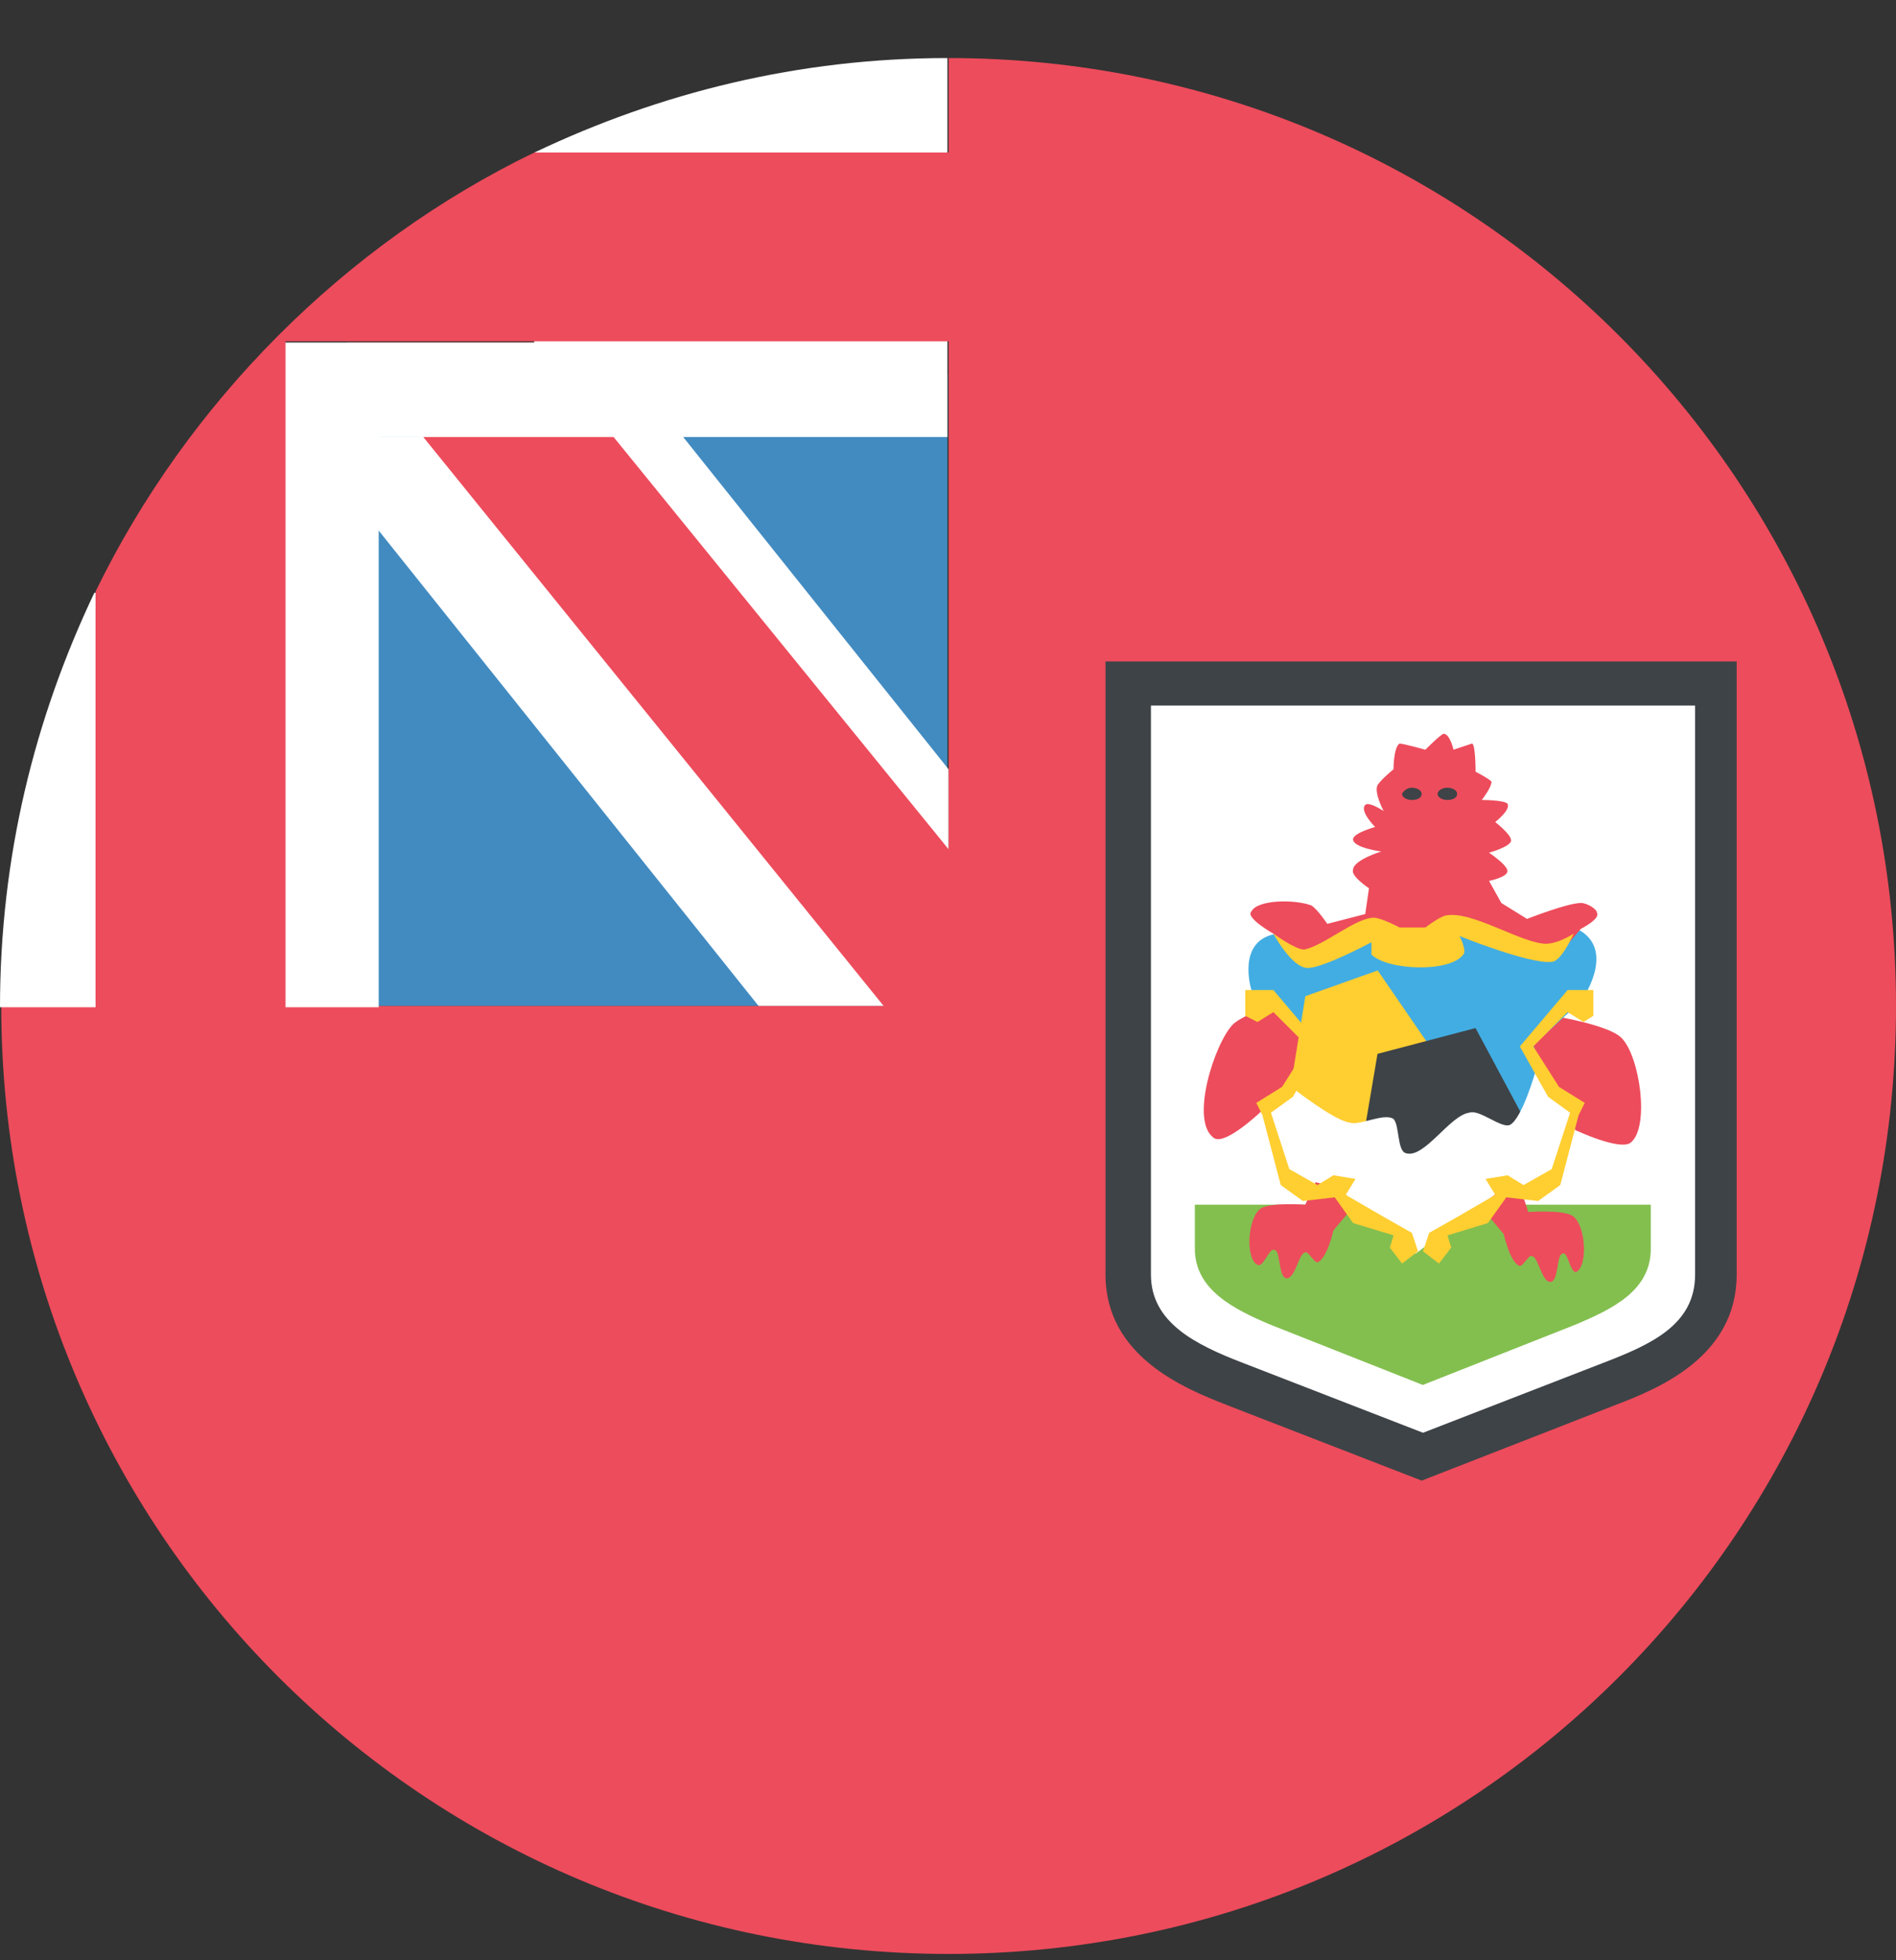 <svg width="30" height="31" viewBox="0 0 30 31" fill="none" xmlns="http://www.w3.org/2000/svg">
<rect x="0" y="0" width="30" height="31" fill="#333333" stroke="none"/>
<path d="M5.004 5.922H14.991V15.909H5.004V5.922Z" fill="#428BC1"/>
<path d="M8.454 3.963V6.911H4.809L12.003 15.909H15.009V12.166L8.454 3.963Z" fill="white"/>
<path d="M15.01 0.918V15.909H0.02C0.02 24.21 6.71 30.9 15.01 30.9C23.31 30.9 30 24.21 30 15.909C30 7.609 23.29 0.918 15.01 0.918Z" fill="#ED4C5C"/>
<path d="M4.499 9.374H1.493C0.543 11.371 0 13.563 0 15.929H5.992V6.891H4.499V9.374Z" fill="white"/>
<path d="M15.243 13.718L8.494 5.417H5.488L14.234 16.22H15.243V13.718Z" fill="#ED4C5C"/>
<path d="M8.456 2.412V5.417H4.5V6.911H14.991V0.918C12.645 0.918 10.454 1.461 8.456 2.412Z" fill="white"/>
<path d="M15.494 2.412H8.454C5.448 3.866 2.966 6.368 1.512 9.354V16.394H4.518V5.398H15.513V2.412H15.494Z" fill="#ED4C5C"/>
<path d="M22.495 23.415L19.393 22.212C18.753 21.96 17.492 21.456 17.492 20.156V10.46H27.479V20.156C27.479 21.456 26.238 21.96 25.579 22.212L22.495 23.415Z" fill="#3E4347"/>
<path d="M18.211 11.158V20.157C18.211 20.913 18.909 21.262 19.665 21.553L22.516 22.658L25.367 21.553C26.123 21.262 26.821 20.952 26.821 20.157V11.158H18.211Z" fill="white"/>
<path d="M18.906 19.051V19.749C18.906 20.389 19.507 20.7 20.109 20.952L22.513 21.902L24.918 20.952C25.519 20.7 26.12 20.409 26.12 19.749V19.051H18.906Z" fill="#83BF4F"/>
<path d="M19.895 20.001C19.701 19.904 19.74 19.245 19.953 19.109C20.109 19.012 20.652 19.051 20.652 19.051L20.904 18.508L21.602 18.857L21.098 19.458C21.098 19.458 21.001 19.904 20.846 19.963C20.787 19.963 20.69 19.769 20.652 19.807C20.555 19.807 20.497 20.215 20.361 20.215C20.225 20.215 20.264 19.769 20.167 19.769C20.089 19.71 19.992 20.059 19.895 20.001Z" fill="#ED4C5C"/>
<path d="M24.937 20.118C25.131 20.021 25.093 19.361 24.879 19.226C24.724 19.129 24.181 19.167 24.181 19.167L23.987 18.566L23.289 18.915L23.793 19.516C23.793 19.516 23.89 19.962 24.045 20.021C24.104 20.021 24.201 19.827 24.239 19.866C24.336 19.866 24.394 20.273 24.53 20.273C24.666 20.273 24.627 19.827 24.724 19.827C24.802 19.769 24.84 20.118 24.937 20.118Z" fill="#ED4C5C"/>
<path d="M24.201 16.006C24.201 16.006 25.404 16.161 25.656 16.413C25.947 16.704 26.102 17.81 25.811 18.062C25.656 18.217 24.919 17.868 24.919 17.868V17.519L23.969 16.724L24.201 16.006Z" fill="#ED4C5C"/>
<path d="M20.557 15.754C20.557 15.754 19.703 16.006 19.509 16.2C19.219 16.491 18.811 17.752 19.219 18.004C19.413 18.101 19.975 17.558 19.975 17.558L20.828 17.015L20.557 15.754Z" fill="#ED4C5C"/>
<path d="M20.693 16.413L19.801 15.657C19.801 15.657 19.549 14.862 20.209 14.765C20.81 14.668 22.613 14.571 22.613 14.571C22.613 14.571 24.863 14.629 25.018 14.726C25.561 15.075 25.018 15.832 25.018 15.832L24.262 16.53L24.805 17.887L20.616 17.791L20.693 16.413Z" fill="#42ADE2"/>
<path d="M20.402 17.306L20.654 15.754L21.799 15.347L22.652 16.588L22.594 18.586L20.402 17.306Z" fill="#FFCE31"/>
<path d="M21.602 17.81L21.796 16.666L23.347 16.258L24.2 17.849L22.843 18.799L21.602 17.81Z" fill="#3E4347"/>
<path d="M20.051 17.558L20.458 17.209C20.458 17.209 21.098 17.713 21.35 17.752C21.505 17.81 21.893 17.596 22.048 17.694C22.145 17.79 22.106 18.198 22.242 18.236C22.533 18.334 22.94 17.635 23.25 17.596C23.406 17.538 23.755 17.849 23.89 17.79C24.084 17.694 24.298 16.937 24.298 16.937L24.899 17.48L24.608 18.624L23.755 18.818L22.397 19.827L21.156 18.779L20.361 18.586L20.051 17.558Z" fill="white"/>
<path d="M20.148 14.765C20.148 14.765 19.702 14.513 19.799 14.416C19.896 14.222 20.497 14.222 20.749 14.319C20.846 14.377 21.001 14.61 21.001 14.61L21.602 14.455L21.661 14.048C21.661 14.048 21.37 13.854 21.409 13.757C21.409 13.601 21.855 13.466 21.855 13.466C21.855 13.466 21.409 13.408 21.409 13.272C21.409 13.175 21.758 13.078 21.758 13.078C21.758 13.078 21.506 12.826 21.602 12.729C21.661 12.671 21.893 12.826 21.893 12.826C21.893 12.826 21.738 12.535 21.796 12.418C21.855 12.322 22.049 12.166 22.049 12.166C22.049 12.166 22.049 11.817 22.145 11.759C22.204 11.759 22.553 11.856 22.553 11.856C22.553 11.856 22.805 11.604 22.843 11.604C22.941 11.604 22.999 11.856 22.999 11.856L23.29 11.759C23.348 11.759 23.348 12.205 23.348 12.205C23.348 12.205 23.542 12.302 23.6 12.36C23.6 12.457 23.445 12.651 23.445 12.651C23.445 12.651 23.794 12.651 23.852 12.709C23.91 12.806 23.658 13 23.658 13C23.658 13 23.91 13.194 23.91 13.291C23.91 13.388 23.561 13.485 23.561 13.485C23.561 13.485 23.852 13.679 23.852 13.776C23.852 13.873 23.561 13.931 23.561 13.931L23.755 14.28L24.162 14.532C24.162 14.532 24.802 14.28 25.015 14.28C25.113 14.28 25.268 14.377 25.268 14.435C25.326 14.532 25.015 14.688 25.015 14.688L24.666 15.095L23.27 14.649L21.68 14.707L20.633 15.153L20.148 14.765Z" fill="#ED4C5C"/>
<path d="M22.339 12.457C22.416 12.457 22.494 12.496 22.494 12.554C22.494 12.612 22.436 12.651 22.339 12.651C22.261 12.651 22.184 12.612 22.184 12.554C22.203 12.515 22.261 12.457 22.339 12.457Z" fill="#3E4347"/>
<path d="M22.901 12.457C22.979 12.457 23.056 12.496 23.056 12.554C23.056 12.612 22.998 12.651 22.901 12.651C22.824 12.651 22.746 12.612 22.746 12.554C22.746 12.515 22.804 12.457 22.901 12.457Z" fill="#3E4347"/>
<path d="M20.148 14.765C20.148 14.765 20.439 15.308 20.691 15.308C20.944 15.308 21.7 14.901 21.7 14.901V15.095C21.952 15.347 22.941 15.386 23.154 15.095C23.212 15.037 23.096 14.804 23.096 14.804C23.096 14.804 24.201 15.25 24.55 15.211C24.706 15.211 24.9 14.765 24.9 14.765C24.9 14.765 24.609 14.959 24.395 14.92C23.988 14.862 23.29 14.416 22.902 14.474C22.805 14.474 22.553 14.668 22.553 14.668H22.146C22.146 14.668 21.855 14.513 21.739 14.513C21.448 14.513 20.944 14.959 20.633 15.017C20.497 15.017 20.148 14.765 20.148 14.765Z" fill="#FFCE31"/>
<path d="M25.25 15.657H24.804L24.048 16.549L24.494 17.344L24.843 17.597L24.552 18.489L24.106 18.741L23.854 18.586L23.505 18.644L23.66 18.896L23.059 19.245L22.613 19.497L22.516 19.788L22.768 19.982L22.962 19.73L22.904 19.536L23.543 19.342L23.834 18.935L24.338 18.993L24.688 18.741L24.978 17.635L25.075 17.441L24.668 17.189L24.261 16.549L24.804 16.006L25.056 16.162L25.211 16.064V15.657H25.25Z" fill="#FFCE31"/>
<path d="M19.703 15.657H20.149L20.905 16.549L20.459 17.344L20.11 17.597L20.401 18.489L20.847 18.741L21.099 18.586L21.448 18.644L21.293 18.896L21.895 19.245L22.34 19.497L22.437 19.788L22.185 19.982L21.991 19.73L22.05 19.536L21.41 19.342L21.119 18.935L20.615 18.993L20.265 18.741L19.975 17.635L19.878 17.441L20.285 17.189L20.692 16.549L20.149 16.006L19.897 16.162L19.703 16.064V15.657Z" fill="#FFCE31"/>
</svg>
